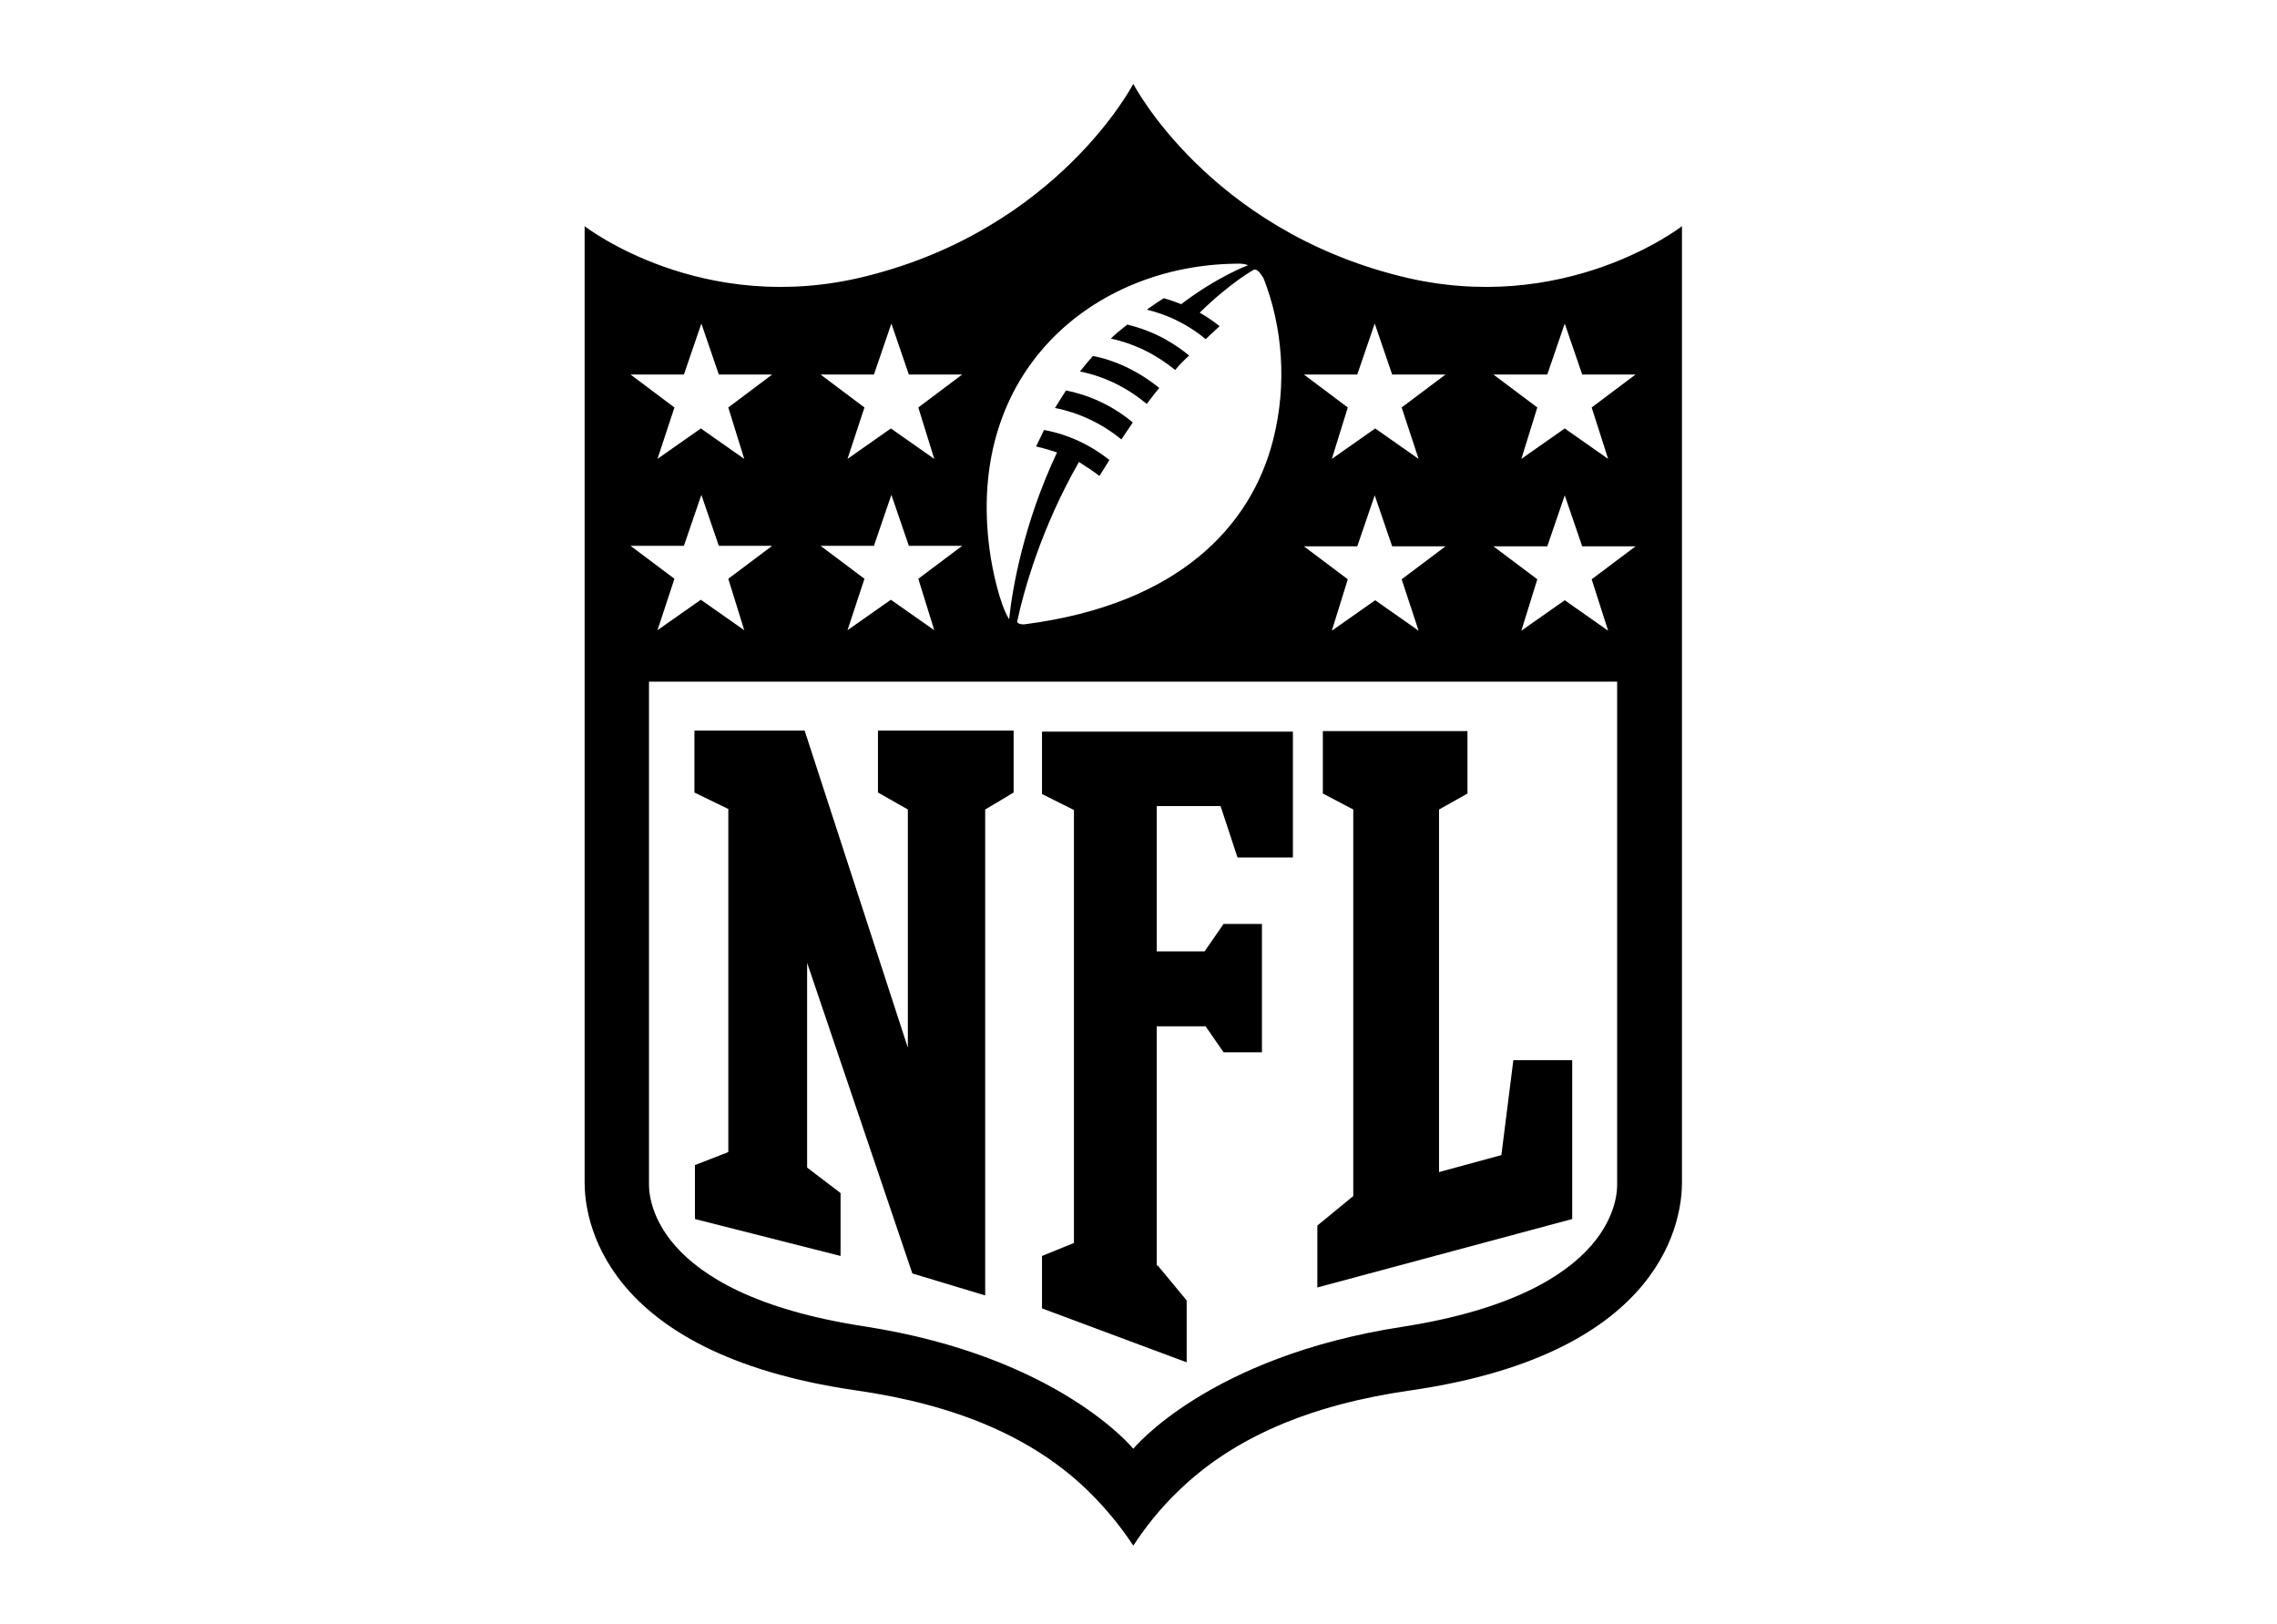<svg width="150" height="107" viewBox="0 0 78 107" fill="currentColor" xmlns="http://www.w3.org/2000/svg">
<path d="M23.806 69.018V53.324L21.836 52.205V48.129H30.774V52.207L28.9 53.326V85.336L24.102 83.888L17.17 63.425V76.914L19.373 78.591V82.736L9.779 80.302V76.749L11.979 75.892V53.293L9.746 52.207V48.129H17.007L23.806 69.018ZM40.266 83.363L42.173 85.665V89.743L32.643 86.19V82.736L34.746 81.88V53.359L32.643 52.306V48.195H49.171V56.486H45.523L44.406 53.099H40.2V62.672H43.354L44.603 60.863H47.132V69.318H44.603L43.42 67.607H40.2V83.365L40.266 83.363ZM50.782 84.811V80.732L53.148 78.79V53.326L51.144 52.273V48.162H60.672V52.273L58.798 53.326V77.21L62.905 76.091L63.693 69.841H67.571V80.302L50.782 84.811Z" fill="currentColor"/>
<path fill-rule="evenodd" clip-rule="evenodd" d="M74.801 14.9C74.801 14.9 67.079 20.921 56.236 18.191C43.585 15.033 38.657 5.525 38.657 5.525C38.657 5.525 33.729 15.033 21.078 18.191C10.236 20.921 2.513 14.9 2.513 14.9V77.901C2.513 80.039 3.401 89.119 20.355 91.586C27.057 92.54 32.051 94.711 35.633 98.165C36.916 99.416 37.9 100.666 38.657 101.818C39.412 100.666 40.398 99.383 41.681 98.165C45.263 94.711 50.257 92.54 56.959 91.586C73.913 89.119 74.801 80.039 74.801 77.901V14.9ZM38.657 95.437C38.657 95.437 43.586 89.384 56.335 87.41C70.665 85.185 70.542 78.537 70.531 77.963L70.531 77.936V44.904H6.753V77.901L6.753 77.931C6.742 78.541 6.625 85.183 20.948 87.375C33.729 89.35 38.657 95.437 38.657 95.437ZM5.537 35.955L8.429 38.126L7.312 41.514L10.17 39.508L13.028 41.514L11.977 38.126L14.869 35.955H11.353L10.203 32.598L9.053 35.955H5.537ZM18.055 35.955L20.947 38.126L19.83 41.514L22.688 39.508L25.546 41.514L24.495 38.126L27.387 35.955H23.871L22.721 32.598L21.571 35.955H18.055ZM5.537 24.671L8.429 26.842L7.312 30.23L10.17 28.224L13.028 30.23L11.977 26.842L14.869 24.671H11.353L10.203 21.314L9.053 24.671H5.537ZM18.055 24.671L20.947 26.842L19.83 30.23L22.688 28.224L25.546 30.23L24.495 26.842L27.387 24.671H23.871L22.721 21.314L21.571 24.671H18.055ZM67.079 39.541L69.937 41.547L68.854 38.16L71.745 35.988H68.229L67.079 32.631L65.929 35.988H62.38L65.272 38.16L64.221 41.547L67.079 39.541ZM54.594 39.541L57.452 41.547L56.336 38.16L59.227 35.988H55.711L54.561 32.631L53.411 35.988H49.896L52.787 38.16L51.736 41.547L54.594 39.541ZM67.079 28.224L69.937 30.23L68.854 26.842L71.745 24.671H68.229L67.079 21.314L65.929 24.671H62.38L65.272 26.842L64.221 30.23L67.079 28.224ZM54.594 28.224L57.452 30.23L56.336 26.842L59.227 24.671H55.711L54.561 21.314L53.411 24.671H49.896L52.787 26.842L51.736 30.23L54.594 28.224ZM47.142 18.183C47.004 17.971 46.85 17.736 46.609 17.763C46.609 17.763 45.131 18.55 43.032 20.594C43.491 20.859 44.016 21.221 44.345 21.484C44.191 21.623 44.044 21.762 43.901 21.898C43.739 22.051 43.582 22.2 43.425 22.34C42.076 21.223 40.664 20.663 39.547 20.4C39.909 20.137 40.302 19.872 40.664 19.643C41.255 19.808 41.814 20.038 41.814 20.038C44.179 18.228 46.217 17.471 46.217 17.471C46.217 17.471 45.987 17.339 45.362 17.372C36.095 17.502 27.587 24.412 29.196 36.255C29.362 37.504 29.854 39.808 30.479 40.795C30.675 38.822 31.43 34.478 33.632 29.806C32.878 29.544 32.253 29.411 32.253 29.411C32.483 28.95 32.778 28.325 32.778 28.325C34.387 28.621 35.833 29.312 37.082 30.298C36.881 30.634 36.725 30.878 36.595 31.082C36.533 31.179 36.477 31.267 36.424 31.351C36.009 31.03 35.56 30.741 35.112 30.453L35.078 30.431C32.613 34.741 31.463 38.819 31.004 40.958C31.037 41.088 31.3 41.154 31.529 41.121C41.681 39.804 46.413 34.639 47.859 29.014C48.812 25.328 48.483 21.479 47.234 18.321C47.203 18.279 47.173 18.232 47.142 18.183ZM38.624 27.83C38.361 28.224 38.099 28.619 37.87 28.948C36.554 27.862 35.01 27.171 33.5 26.875C33.5 26.875 33.959 26.118 34.222 25.723C36.062 26.085 37.574 26.942 38.625 27.829L38.624 27.83ZM40.366 25.558C40.07 25.92 39.807 26.248 39.545 26.61C38.329 25.591 36.817 24.803 35.142 24.472C35.405 24.143 35.7 23.781 35.996 23.452C37.278 23.682 38.92 24.372 40.366 25.558ZM42.337 23.421C41.975 23.75 41.679 24.046 41.416 24.375C40.136 23.322 38.691 22.631 37.179 22.302C37.483 21.999 37.808 21.742 38.099 21.512C38.155 21.468 38.209 21.424 38.263 21.382C40.167 21.843 41.45 22.697 42.337 23.421Z" fill="currentColor"/>
</svg>
